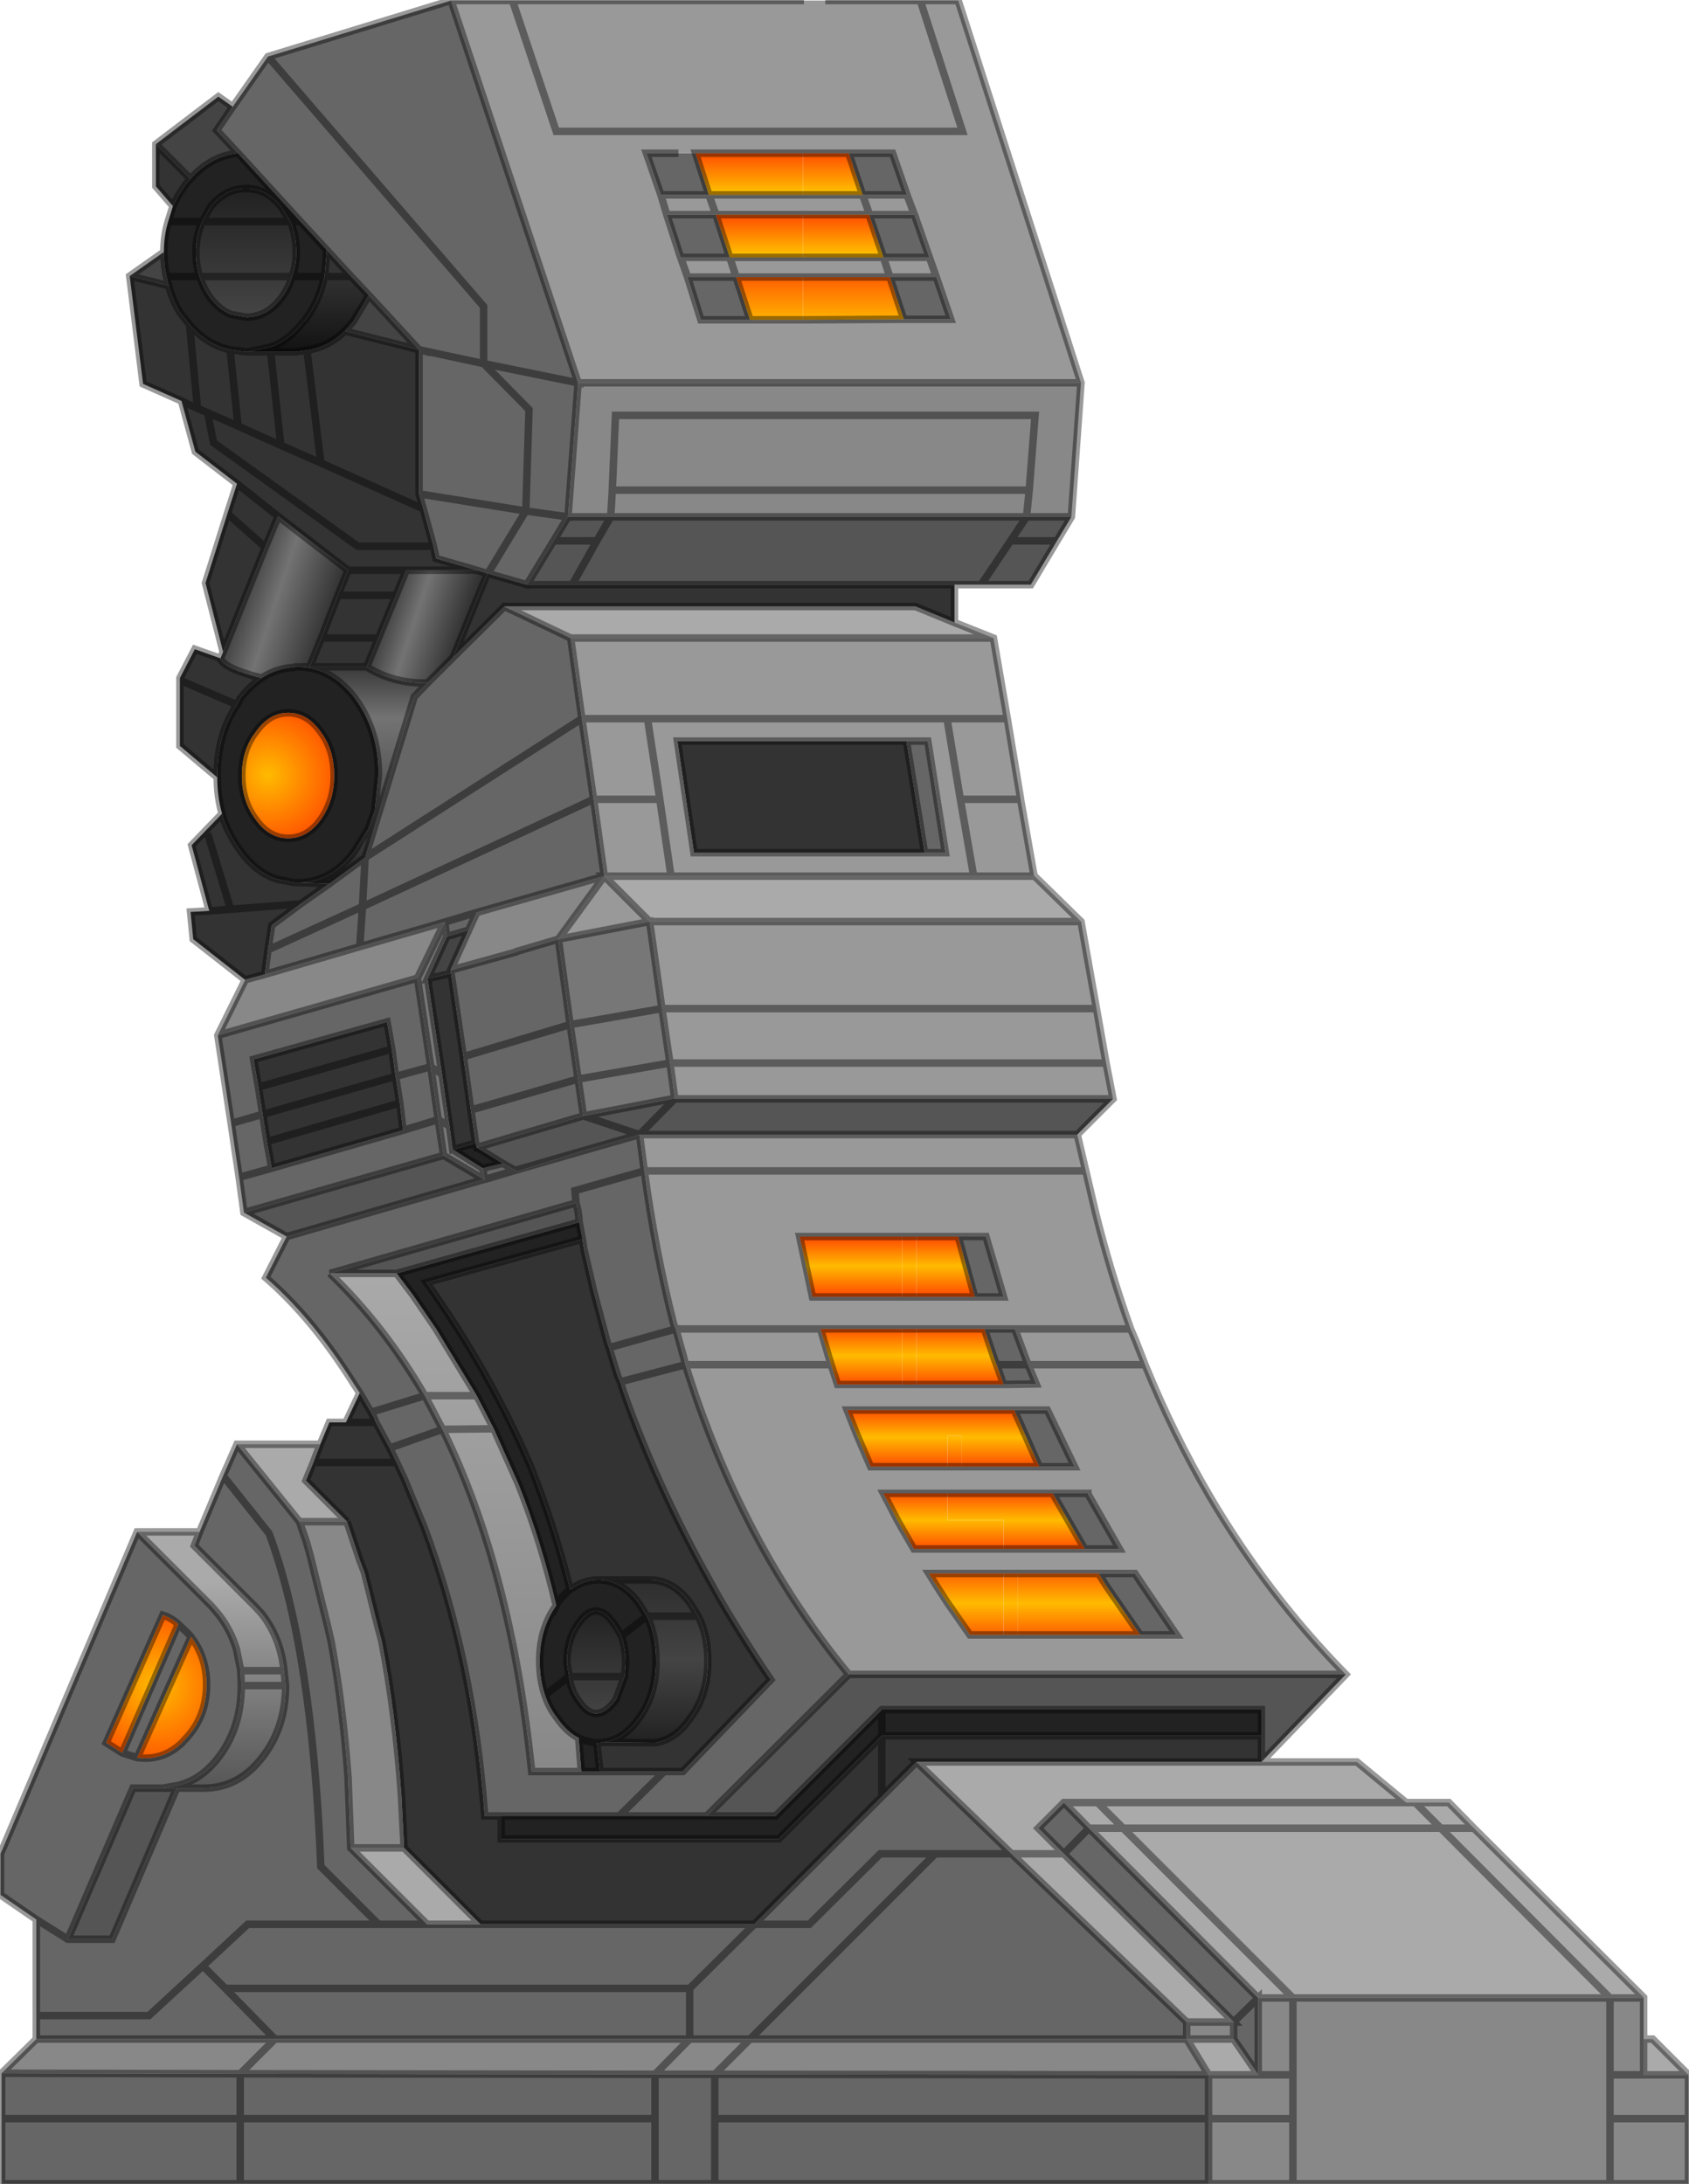 <?xml version="1.0" encoding="UTF-8" standalone="no"?>
<svg xmlns:xlink="http://www.w3.org/1999/xlink" height="204.55px" width="158.2px" xmlns="http://www.w3.org/2000/svg">
  <g transform="matrix(1.0, 0.0, 0.0, 1.0, 0.05, 0.05)">
    <path d="M12.1 25.8 L15.3 23.55 Q15.3 24.8 15.55 25.85 L15.75 26.7 12.1 25.8 M14.55 13.45 L20.4 9.0 21.75 9.95 20.25 12.15 22.25 14.3 Q19.7 14.55 17.8 16.7 L14.55 13.45 M32.25 30.95 L32.95 30.15 33.1 29.95 34.5 27.6 39.2 32.7 32.25 30.95 M42.15 90.8 L42.2 91.1 40.0 91.6 41.8 87.65 43.85 87.05 42.15 90.8" fill="#444444" fill-rule="evenodd" stroke="none"/>
    <path d="M89.35 54.7 L89.35 58.25 85.7 56.75 47.2 56.75 42.4 61.5 45.6 53.65 45.65 53.65 49.3 54.7 53.55 54.7 89.35 54.7 M29.95 135.2 L30.8 133.15 32.35 133.15 33.65 130.4 34.7 132.2 35.0 132.75 35.15 133.15 36.45 135.55 37.1 136.9 37.8 138.4 39.65 142.9 Q44.25 155.15 45.35 170.0 L46.9 170.0 46.9 172.15 72.9 172.15 82.55 162.5 82.55 168.2 82.55 162.5 118.1 162.5 118.1 164.95 85.8 164.95 82.55 168.2 70.6 180.15 44.95 180.15 37.8 173.0 37.55 168.1 Q37.0 160.3 35.7 153.6 L35.35 152.3 34.1 147.25 33.65 146.05 32.45 142.45 28.6 138.6 29.3 136.9 29.95 135.2 M22.9 91.7 L18.05 87.9 17.8 85.35 19.55 85.25 17.9 79.1 20.75 76.15 20.9 76.75 Q21.5 78.3 22.45 79.6 23.95 81.7 25.95 82.3 L27.5 82.6 27.7 82.6 28.0 82.6 30.8 82.7 28.1 84.6 25.4 86.6 25.05 88.9 24.75 91.2 22.9 91.7 M20.3 72.75 L16.8 69.8 16.8 63.65 16.8 63.45 18.2 60.75 20.6 61.6 Q20.8 62.5 24.45 63.45 23.4 64.15 22.45 65.35 L22.15 65.95 Q20.3 68.7 20.3 72.5 L20.3 72.75 M20.85 61.0 L19.2 54.55 21.25 48.05 22.15 45.25 18.25 42.25 16.95 37.5 13.35 35.9 12.1 25.8 15.75 26.7 Q16.1 28.05 16.8 29.2 L17.55 30.15 17.7 30.35 Q19.35 32.25 21.5 32.7 L22.95 32.9 23.15 32.9 25.3 32.9 27.5 32.9 27.6 32.9 28.7 32.75 Q30.7 32.45 32.25 30.95 L39.2 32.7 39.2 46.2 39.6 47.6 40.55 51.1 40.8 52.25 44.6 53.35 38.0 53.35 37.05 55.7 35.4 59.7 30.05 59.7 35.4 59.7 34.3 62.4 28.95 62.4 30.05 59.7 31.6 55.7 37.05 55.7 31.6 55.7 32.55 53.35 38.0 53.35 32.55 53.35 26.0 48.3 24.8 51.2 20.85 61.0 M16.15 19.25 L14.55 17.4 14.55 13.45 17.8 16.7 17.55 16.95 Q16.7 18.05 16.15 19.25 M86.55 79.8 L64.95 79.8 63.4 69.35 84.85 69.35 86.55 79.8 M18.45 38.2 L17.7 30.35 18.45 38.2 19.4 38.6 19.95 41.4 33.45 51.1 40.55 51.1 33.45 51.1 19.95 41.4 19.4 38.6 18.45 38.2 16.95 37.5 18.45 38.2 M22.25 39.85 L19.4 38.6 22.25 39.85 21.5 32.7 22.25 39.85 26.25 41.65 25.3 32.9 26.25 41.65 22.25 39.85 M30.0 43.3 L28.7 32.75 30.0 43.3 39.6 47.6 30.0 43.3 26.25 41.65 30.0 43.3 M22.15 45.25 L26.0 48.3 22.15 45.25 M21.25 48.05 L24.8 51.2 21.25 48.05 M16.8 63.65 L22.15 65.95 16.8 63.65 M28.1 84.6 L21.55 85.1 19.4 78.0 21.55 85.1 28.1 84.6 M24.55 104.3 L24.15 101.75 23.7 99.15 36.2 95.65 36.65 98.2 37.0 100.75 37.4 103.25 37.7 105.8 25.4 109.35 24.95 106.85 24.55 104.3 37.0 100.75 24.55 104.3 M21.55 85.1 L19.55 85.25 21.55 85.1 M40.0 91.6 L42.2 91.1 43.35 98.9 44.05 103.9 44.5 107.0 42.35 107.6 42.05 105.4 41.35 100.55 40.0 91.6 M54.5 116.0 L54.65 116.95 55.55 120.85 56.85 125.75 57.0 126.15 57.25 127.0 57.8 128.8 58.05 129.35 58.35 130.3 Q61.45 139.05 66.35 147.85 L67.35 149.65 Q69.6 153.5 72.15 157.25 L63.9 165.85 62.15 165.85 56.15 165.85 55.85 163.15 55.95 163.15 56.15 163.15 56.5 163.1 61.3 163.15 Q63.25 162.85 64.6 160.85 66.25 158.7 66.25 155.5 66.25 153.1 65.35 151.3 L64.6 150.1 Q63.05 147.95 60.9 147.9 L56.1 147.9 55.95 147.9 55.85 147.9 Q54.65 147.95 53.6 148.65 L53.35 148.8 Q51.95 143.1 49.7 137.4 45.85 128.4 39.9 120.05 L54.5 116.0 M37.4 103.25 L24.95 106.85 37.4 103.25 M35.15 133.15 L32.35 133.15 35.15 133.15 M29.3 136.9 L37.1 136.9 29.3 136.9 M36.65 98.2 L24.15 101.75 36.65 98.2" fill="#333333" fill-rule="evenodd" stroke="none"/>
    <path d="M113.15 204.45 L66.9 204.45 61.3 204.45 22.45 204.45 0.1 204.45 0.1 198.35 0.1 194.1 22.45 194.15 61.3 194.2 66.9 194.2 113.15 194.25 113.15 198.35 66.9 198.35 66.9 194.2 66.9 198.35 113.15 198.35 113.15 204.45 M3.35 190.9 L3.35 188.7 3.35 179.7 0.0 177.4 0.0 173.55 12.8 143.4 19.75 150.35 20.35 151.05 Q21.55 152.55 22.1 154.4 L22.5 156.4 22.55 157.8 Q22.55 161.8 20.35 164.6 18.75 166.65 16.6 167.15 L15.2 167.4 14.95 167.4 14.85 167.4 13.35 167.4 13.15 167.4 12.4 167.4 6.3 181.55 10.45 181.55 16.5 167.4 18.95 167.4 19.05 167.4 Q22.25 167.4 24.45 164.6 26.7 161.8 26.7 157.8 L26.55 156.4 Q26.25 153.35 24.45 151.05 L23.8 150.35 18.15 144.7 18.65 143.4 20.85 138.15 22.15 135.2 28.0 142.45 28.65 144.35 29.0 145.6 30.65 152.3 30.95 153.6 Q32.05 159.5 32.55 166.4 L32.8 173.0 39.95 180.15 35.4 180.15 30.0 174.75 Q29.2 154.4 25.15 143.55 L20.85 138.15 25.15 143.55 Q29.2 154.4 30.0 174.75 L35.4 180.15 39.95 180.15 44.95 180.15 70.6 180.15 82.55 168.2 85.8 164.95 94.7 173.55 111.1 189.3 111.1 190.9 70.2 190.9 64.55 190.9 25.7 190.9 21.05 186.15 64.55 186.15 64.55 190.9 64.55 186.15 21.05 186.15 25.7 190.9 3.35 190.9 M33.65 130.4 L32.55 128.7 Q28.95 123.15 24.85 119.6 L26.8 115.75 45.3 110.4 45.35 110.4 48.2 109.55 45.35 110.4 45.15 109.35 47.05 108.9 48.2 109.55 48.4 109.65 54.1 107.85 59.85 106.2 60.3 109.6 53.8 111.45 53.9 112.6 53.8 111.45 60.3 109.6 Q61.3 117.05 63.05 123.95 L63.25 124.4 57.0 126.15 63.25 124.4 64.0 127.1 64.15 127.75 58.05 129.35 64.15 127.75 Q69.35 144.5 79.45 156.75 L66.15 170.0 57.95 170.0 46.9 170.0 45.35 170.0 Q44.25 155.15 39.65 142.9 L37.8 138.4 37.1 136.9 36.45 135.55 41.4 133.8 36.45 135.55 35.15 133.15 35.0 132.75 34.7 132.2 33.65 130.4 M22.8 113.5 L22.35 110.2 21.6 105.15 20.35 96.9 39.05 91.55 40.3 99.85 37.0 100.75 40.3 99.85 41.0 104.8 41.5 108.15 22.8 113.5 M21.75 9.95 L25.05 5.25 42.2 0.0 54.1 35.8 45.25 34.0 45.25 28.65 25.05 5.25 45.25 28.65 45.25 34.0 54.1 35.8 53.15 48.35 51.8 50.6 49.3 54.7 45.65 53.65 45.6 53.65 44.6 53.35 40.8 52.25 40.55 51.1 39.6 47.6 39.2 46.2 39.2 32.7 45.25 34.0 49.5 38.3 49.2 47.8 39.2 46.2 49.2 47.8 49.5 38.3 45.25 34.0 39.2 32.7 34.5 27.6 32.85 25.85 30.55 23.35 28.1 20.7 22.25 14.3 20.25 12.15 21.75 9.95 M79.45 14.3 L83.55 14.3 84.9 18.2 80.75 18.2 79.45 14.3 M81.4 20.05 L85.6 20.05 87.0 24.05 82.7 24.05 81.35 20.05 81.4 20.05 M84.6 29.85 L83.3 25.9 87.65 25.9 89.0 29.85 84.6 29.85 M84.85 69.35 L86.85 69.35 88.5 79.8 86.55 79.8 84.85 69.35 M63.5 14.3 L65.1 14.3 66.35 18.2 61.85 18.2 60.5 14.3 63.5 14.3 M63.7 24.05 L62.4 20.05 67.0 20.05 68.3 24.05 63.7 24.05 M64.35 25.9 L68.9 25.9 70.2 29.9 65.6 29.9 64.35 25.9 M53.15 48.35 L49.2 47.8 45.65 53.65 49.2 47.8 53.15 48.35 M30.8 82.7 L34.15 80.25 38.75 65.2 40.0 63.9 42.4 61.5 47.2 56.75 53.4 59.7 54.45 67.25 34.15 80.25 33.9 84.85 25.05 88.9 33.9 84.85 34.15 80.25 54.45 67.25 55.55 74.8 33.9 84.85 33.65 88.6 33.9 84.85 55.55 74.8 56.55 82.0 44.6 85.4 41.6 86.3 44.6 85.4 43.85 87.05 41.8 87.65 41.6 86.3 33.65 88.6 24.75 91.2 25.05 88.9 25.4 86.6 28.1 84.6 30.8 82.7 M37.0 100.75 L36.65 98.2 36.2 95.65 23.7 99.15 24.15 101.75 24.55 104.3 24.95 106.85 25.4 109.35 37.7 105.8 41.0 104.8 37.7 105.8 37.4 103.25 37.0 100.75 M42.15 90.8 L48.3 89.1 48.35 89.05 52.25 87.9 53.35 95.9 43.35 98.9 53.35 95.9 54.1 101.0 54.6 104.45 44.6 107.4 44.5 107.0 44.05 103.9 54.1 101.0 44.05 103.9 43.35 98.9 42.2 91.1 42.15 90.8 M89.7 115.75 L92.3 115.75 93.95 121.4 91.25 121.4 89.7 115.75 M22.35 110.2 L25.4 109.35 22.35 110.2 M54.2 114.4 L54.15 113.8 54.05 113.15 53.9 112.6 30.85 119.2 Q35.9 124.05 39.75 130.65 L34.7 132.2 39.75 130.65 41.4 133.8 Q47.8 146.8 49.75 165.85 L54.4 165.85 56.15 165.85 62.15 165.85 63.9 165.85 72.15 157.25 Q69.6 153.5 67.35 149.65 L66.35 147.85 Q61.45 139.05 58.35 130.3 L58.05 129.35 57.8 128.8 57.25 127.0 57.0 126.15 56.85 125.75 55.55 120.85 54.65 116.95 54.5 116.0 54.2 114.4 M62.15 165.85 L57.95 170.0 62.15 165.85 M94.95 132.0 L98.05 132.0 100.6 137.3 97.3 137.3 94.95 132.0 M21.6 105.15 L24.55 104.3 21.6 105.15 M3.35 179.7 L6.3 181.55 3.35 179.7 M17.85 153.25 L17.55 152.9 16.65 152.05 17.55 152.9 17.85 153.25 12.8 164.55 13.5 164.6 Q15.5 164.6 17.0 163.15 L17.55 162.55 Q19.3 160.55 19.3 157.7 19.3 155.15 17.85 153.25 M11.4 164.1 L12.8 164.55 11.4 164.1 16.65 152.05 Q16.0 151.45 15.2 151.2 L9.9 163.15 11.4 164.1 M35.4 180.15 L23.15 180.15 18.95 184.05 13.9 188.7 3.35 188.7 13.9 188.7 18.95 184.05 23.15 180.15 35.4 180.15 M64.55 186.15 L70.6 180.15 75.75 180.15 82.4 173.55 87.55 173.55 70.2 190.9 87.55 173.55 82.4 173.55 75.75 180.15 70.6 180.15 64.55 186.15 M21.05 186.15 L18.95 184.05 21.05 186.15 M99.6 173.55 L97.2 171.15 99.6 168.75 101.95 171.15 117.8 187.05 117.8 194.25 115.5 190.9 115.5 189.3 117.8 187.05 115.5 189.3 99.6 173.55 101.95 171.15 99.6 173.55 M87.55 173.55 L94.7 173.55 87.55 173.55 M96.25 127.75 L97.0 129.55 93.95 129.6 93.3 127.75 93.05 127.1 92.15 124.4 95.0 124.4 96.0 127.1 96.25 127.75 93.3 127.75 96.25 127.75 M98.55 139.8 L101.85 139.8 101.85 139.85 104.8 145.0 101.55 145.0 98.55 139.8 M102.85 147.3 L106.25 147.3 107.05 148.5 110.15 153.05 106.75 153.05 103.6 148.5 102.85 147.3 M22.45 204.45 L22.45 198.35 61.3 198.35 61.3 194.2 61.3 198.35 61.3 204.45 61.3 198.35 22.45 198.35 22.45 204.45 M22.45 194.15 L22.45 198.35 0.1 198.35 22.45 198.35 22.45 194.15 M66.9 204.45 L66.9 198.35 66.9 204.45" fill="#666666" fill-rule="evenodd" stroke="none"/>
    <path d="M77.25 0.0 L86.15 0.0 89.7 0.0 101.2 35.8 54.1 35.8 42.2 0.0 47.95 0.0 75.25 0.0 77.25 0.0 M93.0 59.7 L94.3 67.25 95.55 74.8 95.55 74.85 96.8 81.95 96.8 82.0 91.15 82.0 89.9 74.8 91.15 82.0 62.8 82.0 56.55 82.0 60.8 86.25 101.2 86.25 102.65 94.4 103.55 99.5 104.2 102.85 63.15 102.85 63.15 102.8 62.7 99.5 61.95 94.4 60.8 86.3 60.8 86.25 52.25 87.9 56.55 82.0 55.55 74.8 54.45 67.25 53.4 59.7 93.0 59.7 M100.85 106.2 L101.65 109.6 102.55 113.45 Q103.95 119.1 105.85 124.4 L106.3 125.45 106.95 127.1 107.2 127.75 Q109.85 134.25 113.25 140.05 118.65 149.25 126.0 156.75 L79.45 156.75 Q69.35 144.5 64.15 127.75 L64.0 127.1 63.25 124.4 63.05 123.95 Q61.3 117.05 60.3 109.6 L59.85 106.2 100.85 106.2 M86.15 0.0 L90.1 12.25 52.05 12.25 47.95 0.0 52.05 12.25 90.1 12.25 86.15 0.0 M80.75 18.2 L84.9 18.2 83.55 14.3 79.45 14.3 75.15 14.3 65.1 14.3 63.5 14.3 60.5 14.3 61.85 18.2 66.35 18.2 67.0 20.05 66.35 18.2 75.15 18.2 80.75 18.2 81.4 20.05 80.75 18.2 M85.6 20.05 L81.4 20.05 81.35 20.05 75.15 20.05 67.0 20.05 62.4 20.05 63.7 24.05 68.3 24.05 75.15 24.05 82.7 24.05 87.0 24.05 85.6 20.05 84.9 18.2 85.6 20.05 M84.6 29.85 L89.0 29.85 87.65 25.9 83.3 25.9 82.7 24.05 83.3 25.9 75.15 25.9 68.9 25.9 68.3 24.05 68.9 25.9 64.35 25.9 63.7 24.05 64.35 25.9 65.6 29.9 70.2 29.9 75.15 29.9 84.6 29.85 M87.0 24.05 L87.65 25.9 87.0 24.05 M86.55 79.8 L88.5 79.8 86.85 69.35 84.85 69.35 63.4 69.35 64.95 79.8 86.55 79.8 M95.55 74.8 L89.9 74.8 88.65 67.25 94.3 67.25 88.65 67.25 89.9 74.8 95.55 74.8 M61.85 18.2 L62.4 20.05 61.85 18.2 M88.65 67.25 L60.6 67.25 54.45 67.25 60.6 67.25 88.65 67.25 M102.65 94.4 L61.95 94.4 102.65 94.4 M103.55 99.5 L62.7 99.5 103.55 99.5 M60.6 67.25 L61.75 74.8 62.8 82.0 61.75 74.8 55.55 74.8 61.75 74.8 60.6 67.25 M84.45 115.75 L74.85 115.75 76.05 121.4 84.45 121.4 85.8 121.4 91.25 121.4 93.95 121.4 92.3 115.75 89.7 115.75 85.8 115.75 84.45 115.75 M101.65 109.6 L60.3 109.6 101.65 109.6 M94.95 132.0 L79.3 132.0 80.25 134.4 81.5 137.3 88.7 137.3 90.05 137.3 97.3 137.3 100.6 137.3 98.05 132.0 94.95 132.0 M76.8 124.4 L77.6 127.1 77.8 127.75 64.15 127.75 77.8 127.75 78.4 129.6 84.45 129.6 85.8 129.6 93.95 129.6 97.0 129.55 96.25 127.75 96.0 127.1 95.0 124.4 92.15 124.4 85.8 124.4 84.45 124.4 76.8 124.4 63.25 124.4 76.8 124.4 M88.7 139.8 L82.7 139.8 84.0 142.3 84.45 143.1 85.55 145.0 93.95 145.0 101.55 145.0 104.8 145.0 101.85 139.85 101.85 139.8 98.55 139.8 88.7 139.8 M95.3 147.3 L93.95 147.3 86.95 147.3 87.7 148.5 88.7 150.05 90.8 153.05 93.95 153.05 95.3 153.05 106.75 153.05 110.15 153.05 107.05 148.5 106.25 147.3 102.85 147.3 95.3 147.3 M107.2 127.75 L96.25 127.75 107.2 127.75 M105.85 124.4 L95.0 124.4 105.85 124.4" fill="#999999" fill-rule="evenodd" stroke="none"/>
    <path d="M89.35 58.25 L93.0 59.7 53.4 59.7 47.2 56.75 85.7 56.75 89.35 58.25 M96.8 81.95 L101.2 86.25 60.8 86.25 56.55 82.0 62.8 82.0 91.15 82.0 96.8 82.0 96.8 81.95 M118.1 164.95 L127.05 164.95 131.65 168.75 132.5 168.75 135.65 168.75 138.0 171.15 153.9 187.0 153.9 187.05 150.75 187.05 121.05 187.05 117.8 187.05 101.95 171.15 105.15 171.15 102.75 168.75 99.6 168.75 102.75 168.75 131.65 168.75 102.75 168.75 105.15 171.15 101.95 171.15 99.6 168.75 97.2 171.15 99.6 173.55 94.7 173.55 99.6 173.55 115.5 189.3 111.1 189.3 94.7 173.55 85.8 164.95 118.1 164.95 M153.9 190.9 L154.75 190.9 158.1 194.25 153.9 194.25 153.9 190.9 M22.15 135.2 L29.95 135.2 29.3 136.9 28.6 138.6 32.45 142.45 28.0 142.45 22.15 135.2 M39.95 180.15 L32.8 173.0 37.8 173.0 44.95 180.15 39.95 180.15 M113.15 194.25 L111.1 190.9 115.5 190.9 117.8 194.25 113.15 194.25 M121.05 187.05 L105.15 171.15 134.9 171.15 150.75 187.05 134.9 171.15 105.15 171.15 121.05 187.05 M138.0 171.15 L134.9 171.15 132.5 168.75 134.9 171.15 138.0 171.15" fill="#aaaaaa" fill-rule="evenodd" stroke="none"/>
    <path d="M15.3 23.55 Q15.3 22.05 15.7 20.7 L16.15 19.25 Q16.7 18.05 17.55 16.95 L17.8 16.7 Q19.7 14.55 22.25 14.3 L28.1 20.7 27.15 20.7 28.1 20.7 30.55 23.35 30.55 23.55 30.35 25.85 27.3 25.85 30.35 25.85 30.3 26.0 Q29.8 28.25 28.5 29.95 L28.3 30.15 Q27.0 31.85 25.3 32.45 L23.15 32.9 22.95 32.9 21.5 32.7 Q19.35 32.25 17.7 30.35 L17.55 30.15 16.8 29.2 Q16.1 28.05 15.75 26.7 L15.55 25.85 18.65 25.85 15.55 25.85 Q15.3 24.8 15.3 23.55 M27.3 25.85 Q27.7 24.8 27.7 23.6 27.7 22.0 27.15 20.7 L26.3 19.35 Q24.95 17.6 23.0 17.6 21.05 17.6 19.65 19.35 L18.9 20.7 Q18.3 22.0 18.3 23.6 18.3 24.8 18.65 25.85 19.0 26.95 19.65 27.85 20.55 29.0 21.6 29.4 L23.0 29.65 Q24.95 29.65 26.3 27.85 27.0 26.95 27.3 25.85 M15.7 20.7 L18.9 20.7 15.7 20.7 M44.5 107.0 L44.6 107.4 47.05 108.9 45.15 109.35 42.35 107.6 44.5 107.0 M37.1 119.2 L54.2 114.4 54.5 116.0 39.9 120.05 Q45.85 128.4 49.7 137.4 51.95 143.1 53.35 148.8 L53.6 148.65 Q54.65 147.95 55.85 147.9 L55.95 147.9 56.1 147.9 Q58.2 147.95 59.8 150.1 L60.55 151.3 58.15 153.15 60.55 151.3 Q61.4 153.1 61.4 155.5 61.4 158.7 59.8 160.85 58.4 162.85 56.5 163.1 L56.15 163.15 55.95 163.15 55.85 163.15 56.15 165.85 54.4 165.85 54.15 162.7 Q53.05 162.15 52.15 160.85 51.4 159.9 51.0 158.7 L53.25 156.95 51.0 158.7 Q50.5 157.25 50.5 155.5 50.5 152.45 52.05 150.3 50.65 144.3 48.5 138.9 L46.2 133.75 44.6 130.65 40.8 124.4 38.65 121.25 37.1 119.2 M53.35 148.8 Q52.7 149.3 52.15 150.1 L52.05 150.3 52.15 150.1 Q52.7 149.3 53.35 148.8 M46.9 170.0 L57.95 170.0 66.15 170.0 72.6 170.0 82.55 160.05 118.1 160.05 118.1 162.5 82.55 162.5 72.9 172.15 46.9 172.15 46.9 170.0 M53.25 156.95 Q53.4 158.15 54.0 159.0 54.85 160.4 55.8 160.4 56.7 160.4 57.65 159.1 L58.45 156.95 58.55 155.75 Q58.55 154.35 58.15 153.15 L57.65 152.3 Q56.7 150.8 55.8 150.8 54.85 150.8 53.95 152.25 53.05 153.6 53.05 155.65 L53.25 156.95 M55.85 163.15 Q54.95 163.1 54.15 162.7 54.95 163.1 55.85 163.15 M82.55 162.5 L82.55 160.05 82.55 162.5" fill="#222222" fill-rule="evenodd" stroke="none"/>
    <path d="M100.3 48.35 L98.95 50.6 96.5 54.7 91.85 54.7 89.35 54.7 53.55 54.7 55.85 50.6 53.55 54.7 49.3 54.7 51.8 50.6 53.15 48.35 57.15 48.35 55.85 50.6 51.8 50.6 55.85 50.6 57.15 48.35 96.1 48.35 100.3 48.35 M104.2 102.85 L100.85 106.2 59.85 106.2 54.1 107.85 48.4 109.65 48.2 109.55 47.05 108.9 44.6 107.4 54.6 104.45 63.15 102.8 63.15 102.85 104.2 102.85 M126.0 156.75 L118.1 164.95 118.1 162.5 118.1 160.05 82.55 160.05 72.6 170.0 66.15 170.0 79.45 156.75 126.0 156.75 M26.8 115.75 L22.8 113.5 41.5 108.15 45.3 110.4 26.8 115.75 M91.85 54.7 L94.6 50.6 98.95 50.6 94.6 50.6 91.85 54.7 M94.6 50.6 L96.1 48.35 94.6 50.6 M54.6 104.45 L59.85 106.2 54.6 104.45 M30.85 119.2 L53.9 112.6 54.05 113.15 54.15 113.8 54.2 114.4 37.1 119.2 30.85 119.2 M48.2 109.55 L54.1 107.85 48.2 109.55 M63.15 102.85 L59.85 106.2 63.15 102.85 M16.5 167.4 L10.45 181.55 6.3 181.55 12.4 167.4 13.15 167.4 13.35 167.4 14.85 167.4 14.95 167.4 15.2 167.4 16.5 167.4" fill="#555555" fill-rule="evenodd" stroke="none"/>
    <path d="M101.2 35.8 L100.3 48.35 96.1 48.35 96.35 45.85 57.3 45.85 57.6 38.85 96.9 38.85 96.35 45.85 96.9 38.85 57.6 38.85 57.3 45.85 96.35 45.85 96.1 48.35 57.15 48.35 53.15 48.35 54.1 35.8 101.2 35.8 M153.9 187.05 L153.9 190.9 153.9 194.25 158.1 194.25 158.1 198.35 158.1 204.45 150.75 204.45 121.05 204.45 113.15 204.45 113.15 198.35 113.15 194.25 117.8 194.25 117.8 187.05 121.05 187.05 121.05 194.25 117.8 194.25 121.05 194.25 121.05 187.05 150.75 187.05 153.9 187.05 M0.1 194.1 L3.35 190.9 25.7 190.9 64.55 190.9 70.2 190.9 66.9 194.2 70.2 190.9 111.1 190.9 113.15 194.25 66.9 194.2 61.3 194.2 22.45 194.15 25.7 190.9 22.45 194.15 0.1 194.1 M20.35 96.9 L22.9 91.75 22.9 91.7 24.75 91.2 33.65 88.6 41.6 86.3 39.05 91.55 20.35 96.9 M57.15 48.35 L57.3 45.85 57.15 48.35 M56.55 82.0 L52.25 87.9 48.35 89.05 48.3 89.1 42.15 90.8 43.85 87.05 44.6 85.4 56.55 82.0 M32.8 173.0 L32.55 166.4 Q32.05 159.5 30.95 153.6 L30.65 152.3 29.0 145.6 28.65 144.35 28.0 142.45 32.45 142.45 33.65 146.05 34.1 147.25 35.35 152.3 35.7 153.6 Q37.0 160.3 37.55 168.1 L37.8 173.0 32.8 173.0 M64.55 190.9 L61.3 194.2 64.55 190.9 M115.5 190.9 L111.1 190.9 111.1 189.3 115.5 189.3 115.5 190.9 M150.75 187.05 L150.75 194.25 150.75 198.35 150.75 204.45 150.75 198.35 150.75 194.25 150.75 187.05 M150.75 194.25 L153.9 194.25 150.75 194.25 M121.05 198.35 L121.05 204.45 121.05 198.35 113.15 198.35 121.05 198.35 121.05 194.25 121.05 198.35 M158.1 198.35 L150.75 198.35 158.1 198.35" fill="#888888" fill-rule="evenodd" stroke="none"/>
    <path d="M81.35 20.05 L82.7 24.05 75.15 24.05 75.15 20.05 81.35 20.05" fill="url(#gradient0)" fill-rule="evenodd" stroke="none"/>
    <path d="M83.3 25.9 L84.6 29.85 75.15 29.9 75.15 25.9 83.3 25.9" fill="url(#gradient1)" fill-rule="evenodd" stroke="none"/>
    <path d="M75.15 24.05 L68.3 24.05 67.0 20.05 75.15 20.05 75.15 24.05" fill="url(#gradient2)" fill-rule="evenodd" stroke="none"/>
    <path d="M66.35 18.2 L65.1 14.3 75.15 14.3 75.15 18.2 66.35 18.2" fill="url(#gradient3)" fill-rule="evenodd" stroke="none"/>
    <path d="M79.45 14.3 L80.75 18.2 75.15 18.2 75.15 14.3 79.45 14.3" fill="url(#gradient4)" fill-rule="evenodd" stroke="none"/>
    <path d="M68.9 25.9 L75.15 25.9 75.15 29.9 70.2 29.9 68.9 25.9" fill="url(#gradient5)" fill-rule="evenodd" stroke="none"/>
    <path d="M27.15 20.7 Q27.7 22.0 27.7 23.6 27.7 24.8 27.3 25.85 L18.65 25.85 27.3 25.85 Q27.0 26.95 26.3 27.85 24.95 29.65 23.0 29.65 L21.6 29.4 Q20.55 29.0 19.65 27.85 19.0 26.95 18.65 25.85 18.3 24.8 18.3 23.6 18.3 22.0 18.9 20.7 L19.65 19.35 Q21.05 17.6 23.0 17.6 24.95 17.6 26.3 19.35 L27.15 20.7 18.9 20.7 27.15 20.7" fill="url(#gradient6)" fill-rule="evenodd" stroke="none"/>
    <path d="M30.35 25.85 L30.55 23.55 30.55 23.35 32.85 25.85 30.35 25.85 32.85 25.85 34.5 27.6 33.1 29.95 32.95 30.15 32.25 30.95 Q30.7 32.45 28.7 32.75 L27.6 32.9 27.5 32.9 25.3 32.9 23.15 32.9 25.3 32.45 Q27.0 31.85 28.3 30.15 L28.5 29.95 Q29.8 28.25 30.3 26.0 L30.35 25.85" fill="url(#gradient7)" fill-rule="evenodd" stroke="none"/>
    <path d="M44.6 53.35 L45.6 53.65 42.4 61.5 40.0 63.9 Q36.85 64.0 34.3 62.4 L35.4 59.7 37.05 55.7 38.0 53.35 44.6 53.35" fill="url(#gradient8)" fill-rule="evenodd" stroke="none"/>
    <path d="M20.6 61.6 L20.85 61.0 24.8 51.2 26.0 48.3 32.55 53.35 31.6 55.7 30.05 59.7 28.95 62.4 28.0 62.4 27.65 62.4 27.45 62.45 Q25.8 62.55 24.45 63.45 20.8 62.5 20.6 61.6" fill="url(#gradient9)" fill-rule="evenodd" stroke="none"/>
    <path d="M28.0 62.4 L28.95 62.4 34.3 62.4 Q36.85 64.0 40.0 63.9 L38.75 65.2 34.15 80.25 30.8 82.7 28.0 82.6 Q31.05 82.55 33.2 79.6 L34.3 77.8 34.4 77.7 35.05 75.85 35.4 72.5 Q35.4 68.35 33.2 65.35 31.05 62.5 28.0 62.4" fill="url(#gradient10)" fill-rule="evenodd" stroke="none"/>
    <path d="M20.75 76.15 Q20.3 74.55 20.3 72.75 L20.3 72.5 Q20.3 68.7 22.15 65.95 L22.45 65.35 Q23.4 64.15 24.45 63.45 25.8 62.55 27.45 62.45 L27.65 62.4 28.0 62.4 Q31.05 62.5 33.2 65.35 35.4 68.35 35.4 72.5 L35.05 75.85 34.4 77.7 34.3 77.8 33.2 79.6 Q31.05 82.55 28.0 82.6 L27.7 82.6 27.5 82.6 25.95 82.3 Q23.95 81.7 22.45 79.6 21.5 78.3 20.9 76.75 L20.75 76.15 M30.0 68.5 Q28.75 66.7 26.95 66.7 25.15 66.7 23.9 68.5 22.6 70.15 22.6 72.6 22.6 74.95 23.9 76.7 25.15 78.45 26.95 78.45 28.75 78.45 30.0 76.7 31.25 74.95 31.25 72.6 31.25 70.15 30.0 68.5" fill="url(#gradient11)" fill-rule="evenodd" stroke="none"/>
    <path d="M30.0 68.5 Q31.25 70.15 31.25 72.6 31.25 74.95 30.0 76.7 28.75 78.45 26.95 78.45 25.15 78.45 23.9 76.7 22.6 74.95 22.6 72.6 22.6 70.15 23.9 68.5 25.15 66.7 26.95 66.7 28.75 66.7 30.0 68.5" fill="url(#gradient12)" fill-rule="evenodd" stroke="none"/>
    <path d="M40.3 99.85 L39.05 91.55 41.6 86.3 41.8 87.65 40.0 91.6 41.35 100.55 42.05 105.4 42.35 107.6 45.15 109.35 45.35 110.4 45.3 110.4 41.5 108.15 41.0 104.8 42.05 105.4 41.0 104.8 40.3 99.85 41.35 100.55 40.3 99.85 M52.25 87.9 L60.8 86.25 60.8 86.3 61.95 94.4 53.35 95.9 61.95 94.4 62.7 99.5 54.1 101.0 62.7 99.5 63.15 102.8 54.6 104.45 54.1 101.0 53.35 95.9 52.25 87.9" fill="#777777" fill-rule="evenodd" stroke="none"/>
    <path d="M84.45 121.4 L76.05 121.4 74.85 115.75 84.45 115.75 84.45 121.4" fill="url(#gradient13)" fill-rule="evenodd" stroke="none"/>
    <path d="M30.85 119.2 L37.1 119.2 38.65 121.25 40.8 124.4 44.6 130.65 46.2 133.75 48.5 138.9 Q50.65 144.3 52.05 150.3 50.5 152.45 50.5 155.5 50.5 157.25 51.0 158.7 51.4 159.9 52.15 160.85 53.05 162.15 54.15 162.7 L54.4 165.85 49.75 165.85 Q47.8 146.8 41.4 133.8 L46.2 133.75 41.4 133.8 39.75 130.65 Q35.9 124.05 30.85 119.2 M44.6 130.65 L39.75 130.65 44.6 130.65" fill="url(#gradient14)" fill-rule="evenodd" stroke="none"/>
    <path d="M88.7 137.3 L81.5 137.3 80.25 134.4 79.3 132.0 94.95 132.0 97.3 137.3 90.05 137.3 90.05 134.4 88.7 134.4 88.7 137.3" fill="url(#gradient15)" fill-rule="evenodd" stroke="none"/>
    <path d="M77.8 127.75 L77.6 127.1 76.8 124.4 84.45 124.4 84.45 129.6 78.4 129.6 77.8 127.75" fill="url(#gradient16)" fill-rule="evenodd" stroke="none"/>
    <path d="M56.1 147.9 L60.9 147.9 Q63.05 147.95 64.6 150.1 L65.35 151.3 Q66.25 153.1 66.25 155.5 66.25 158.7 64.6 160.85 63.25 162.85 61.3 163.15 L56.5 163.1 Q58.4 162.85 59.8 160.85 61.4 158.7 61.4 155.5 61.4 153.1 60.55 151.3 L59.8 150.1 Q58.2 147.95 56.1 147.9 M65.35 151.3 L60.55 151.3 65.35 151.3" fill="url(#gradient17)" fill-rule="evenodd" stroke="none"/>
    <path d="M12.8 143.4 L18.65 143.4 18.15 144.7 23.8 150.35 24.45 151.05 Q26.25 153.35 26.55 156.4 L22.5 156.4 26.55 156.4 26.7 157.8 Q26.7 161.8 24.45 164.6 22.25 167.4 19.05 167.4 L18.95 167.4 16.5 167.4 15.2 167.4 16.6 167.15 Q18.75 166.65 20.35 164.6 22.55 161.8 22.55 157.8 L22.5 156.4 22.1 154.4 Q21.55 152.55 20.35 151.05 L19.75 150.35 12.8 143.4 M26.7 157.8 L22.55 157.8 26.7 157.8" fill="url(#gradient18)" fill-rule="evenodd" stroke="none"/>
    <path d="M17.85 153.25 Q19.3 155.15 19.3 157.7 19.3 160.55 17.55 162.55 L17.0 163.15 Q15.5 164.6 13.5 164.6 L12.8 164.55 17.85 153.25 M11.4 164.1 L9.9 163.15 15.2 151.2 Q16.0 151.45 16.65 152.05 L11.4 164.1" fill="url(#gradient19)" fill-rule="evenodd" stroke="none"/>
    <path d="M53.25 156.95 L53.05 155.65 Q53.05 153.6 53.95 152.25 54.85 150.8 55.8 150.8 56.7 150.8 57.65 152.3 L58.15 153.15 Q58.55 154.35 58.55 155.75 L58.45 156.95 57.65 159.1 Q56.7 160.4 55.8 160.4 54.85 160.4 54.0 159.0 53.4 158.15 53.25 156.95 L58.45 156.95 53.25 156.95" fill="url(#gradient20)" fill-rule="evenodd" stroke="none"/>
    <path d="M84.45 115.75 L85.8 115.75 85.8 121.4 84.45 121.4 84.45 115.75" fill="url(#gradient21)" fill-rule="evenodd" stroke="none"/>
    <path d="M85.8 115.75 L89.7 115.75 91.25 121.4 85.8 121.4 85.8 115.75" fill="url(#gradient22)" fill-rule="evenodd" stroke="none"/>
    <path d="M93.3 127.75 L93.95 129.6 85.8 129.6 85.8 124.4 92.15 124.4 93.05 127.1 93.3 127.75" fill="url(#gradient23)" fill-rule="evenodd" stroke="none"/>
    <path d="M84.45 129.6 L84.45 124.4 85.8 124.4 85.8 129.6 84.45 129.6" fill="url(#gradient24)" fill-rule="evenodd" stroke="none"/>
    <path d="M90.05 137.3 L88.7 137.3 88.7 134.4 90.05 134.4 90.05 137.3" fill="url(#gradient25)" fill-rule="evenodd" stroke="none"/>
    <path d="M88.7 139.8 L98.55 139.8 101.55 145.0 93.95 145.0 93.95 142.3 88.7 142.3 88.7 139.8" fill="url(#gradient26)" fill-rule="evenodd" stroke="none"/>
    <path d="M93.95 145.0 L85.55 145.0 84.45 143.1 84.0 142.3 82.7 139.8 88.7 139.8 88.7 142.3 93.95 142.3 93.95 145.0" fill="url(#gradient27)" fill-rule="evenodd" stroke="none"/>
    <path d="M93.95 147.3 L95.3 147.3 95.3 153.05 93.95 153.05 93.95 147.3" fill="url(#gradient28)" fill-rule="evenodd" stroke="none"/>
    <path d="M93.95 153.05 L90.8 153.05 88.7 150.05 87.7 148.5 86.95 147.3 93.95 147.3 93.95 153.05" fill="url(#gradient29)" fill-rule="evenodd" stroke="none"/>
    <path d="M95.3 147.3 L102.85 147.3 103.6 148.5 106.75 153.05 95.3 153.05 95.3 147.3" fill="url(#gradient30)" fill-rule="evenodd" stroke="none"/>
    <path d="M77.25 0.0 L86.15 0.0 89.7 0.0 101.2 35.8 100.3 48.35 98.95 50.6 96.5 54.7 91.85 54.7 89.35 54.7 89.35 58.25 93.0 59.7 94.3 67.25 95.55 74.8 95.55 74.85 96.8 81.95 101.2 86.25 102.65 94.4 103.55 99.5 104.2 102.85 100.85 106.2 101.65 109.6 102.55 113.45 Q103.95 119.1 105.85 124.4 L106.3 125.45 106.95 127.1 107.2 127.75 Q109.85 134.25 113.25 140.05 118.65 149.25 126.0 156.75 L118.1 164.95 127.05 164.95 131.65 168.75 132.5 168.75 135.65 168.75 138.0 171.15 153.9 187.0 153.9 187.05 153.9 190.9 154.75 190.9 158.1 194.25 158.1 198.35 158.1 204.45 150.75 204.45 121.05 204.45 113.15 204.45 66.9 204.45 61.3 204.45 22.45 204.45 0.1 204.45 0.1 198.35 0.1 194.1 3.35 190.9 3.35 188.7 3.35 179.7 0.0 177.4 0.0 173.55 12.8 143.4 18.65 143.4 20.85 138.15 22.15 135.2 29.95 135.2 30.8 133.15 32.35 133.15 33.65 130.4 32.55 128.7 Q28.95 123.15 24.85 119.6 L26.8 115.75 22.8 113.5 22.35 110.2 21.6 105.15 20.35 96.9 22.9 91.75 22.9 91.7 18.05 87.9 17.8 85.35 19.55 85.25 17.9 79.1 20.75 76.15 Q20.3 74.55 20.3 72.75 L16.8 69.8 16.8 63.65 16.8 63.45 18.2 60.75 20.6 61.6 20.85 61.0 19.2 54.55 21.25 48.05 22.15 45.25 18.25 42.25 16.95 37.5 13.35 35.9 12.1 25.8 15.3 23.55 Q15.3 22.05 15.7 20.7 L16.15 19.25 14.55 17.4 14.55 13.45 20.4 9.0 21.75 9.95 25.05 5.25 42.2 0.0 47.95 0.0 75.25 0.0 M47.95 0.0 L52.05 12.25 90.1 12.25 86.15 0.0 M80.75 18.2 L84.9 18.2 83.55 14.3 79.45 14.3 80.75 18.2 81.4 20.05 85.6 20.05 84.9 18.2 M81.35 20.05 L81.4 20.05 M81.35 20.05 L82.7 24.05 87.0 24.05 85.6 20.05 M96.35 45.85 L96.9 38.85 57.6 38.85 57.3 45.85 96.35 45.85 96.1 48.35 100.3 48.35 M83.3 25.9 L84.6 29.85 89.0 29.85 87.65 25.9 83.3 25.9 82.7 24.05 75.15 24.05 68.3 24.05 68.9 25.9 75.15 25.9 83.3 25.9 M87.65 25.9 L87.0 24.05 M98.95 50.6 L94.6 50.6 91.85 54.7 M47.2 56.75 L85.7 56.75 89.35 58.25 M84.85 69.35 L86.85 69.35 88.5 79.8 86.55 79.8 64.95 79.8 63.4 69.35 84.85 69.35 86.55 79.8 M94.3 67.25 L88.65 67.25 89.9 74.8 95.55 74.8 M91.15 82.0 L96.8 82.0 96.8 81.95 M89.9 74.8 L91.15 82.0 62.8 82.0 56.55 82.0 60.8 86.25 101.2 86.25 M96.1 48.35 L94.6 50.6 M63.5 14.3 L60.5 14.3 61.85 18.2 66.35 18.2 65.1 14.3 75.15 14.3 79.45 14.3 M63.7 24.05 L62.4 20.05 61.85 18.2 M67.0 20.05 L68.3 24.05 63.7 24.05 64.35 25.9 68.9 25.9 70.2 29.9 75.15 29.9 84.6 29.85 M62.4 20.05 L67.0 20.05 66.35 18.2 75.15 18.2 M80.75 18.2 L75.15 18.2 M67.0 20.05 L75.15 20.05 81.35 20.05 M25.05 5.25 L45.25 28.65 45.25 34.0 54.1 35.8 42.2 0.0 M39.2 46.2 L49.2 47.8 49.5 38.3 45.25 34.0 39.2 32.7 39.2 46.2 39.6 47.6 40.55 51.1 40.8 52.25 44.6 53.35 45.6 53.65 45.65 53.65 49.2 47.8 53.15 48.35 54.1 35.8 101.2 35.8 M57.3 45.85 L57.15 48.35 96.1 48.35 M57.15 48.35 L53.15 48.35 51.8 50.6 55.85 50.6 57.15 48.35 M70.2 29.9 L65.6 29.9 64.35 25.9 M22.25 14.3 L20.25 12.15 21.75 9.95 M27.15 20.7 L28.1 20.7 22.25 14.3 Q19.7 14.55 17.8 16.7 L17.55 16.95 Q16.7 18.05 16.15 19.25 M27.15 20.7 Q27.7 22.0 27.7 23.6 27.7 24.8 27.3 25.85 L30.35 25.85 30.55 23.55 30.55 23.35 28.1 20.7 M18.9 20.7 L19.65 19.35 Q21.05 17.6 23.0 17.6 24.95 17.6 26.3 19.35 L27.15 20.7 18.9 20.7 Q18.3 22.0 18.3 23.6 18.3 24.8 18.65 25.85 L27.3 25.85 Q27.0 26.95 26.3 27.85 24.95 29.65 23.0 29.65 L21.6 29.4 Q20.55 29.0 19.65 27.85 19.0 26.95 18.65 25.85 L15.55 25.85 15.75 26.7 Q16.1 28.05 16.8 29.2 L17.55 30.15 17.7 30.35 Q19.35 32.25 21.5 32.7 L22.95 32.9 23.15 32.9 25.3 32.45 Q27.0 31.85 28.3 30.15 L28.5 29.95 Q29.8 28.25 30.3 26.0 L30.35 25.85 32.85 25.85 30.55 23.35 M18.9 20.7 L15.7 20.7 M17.8 16.7 L14.55 13.45 M15.75 26.7 L12.1 25.8 M40.55 51.1 L33.45 51.1 19.95 41.4 19.4 38.6 18.45 38.2 16.95 37.5 M17.7 30.35 L18.45 38.2 M34.5 27.6 L33.1 29.95 32.95 30.15 32.25 30.95 39.2 32.7 34.5 27.6 32.85 25.85 M23.15 32.9 L25.3 32.9 27.5 32.9 27.6 32.9 28.7 32.75 Q30.7 32.45 32.25 30.95 M26.0 48.3 L22.15 45.25 M21.5 32.7 L22.25 39.85 26.25 41.65 25.3 32.9 M39.6 47.6 L30.0 43.3 26.25 41.65 M28.7 32.75 L30.0 43.3 M19.4 38.6 L22.25 39.85 M15.55 25.85 Q15.3 24.8 15.3 23.55 M37.05 55.7 L31.6 55.7 30.05 59.7 35.4 59.7 37.05 55.7 38.0 53.35 32.55 53.35 31.6 55.7 M20.85 61.0 L24.8 51.2 21.25 48.05 M28.95 62.4 L28.0 62.4 Q31.05 62.5 33.2 65.35 35.4 68.35 35.4 72.5 L35.05 75.85 34.4 77.7 34.3 77.8 33.2 79.6 Q31.05 82.55 28.0 82.6 L30.8 82.7 34.15 80.25 38.75 65.2 40.0 63.9 Q36.85 64.0 34.3 62.4 L28.95 62.4 30.05 59.7 M24.45 63.45 Q25.8 62.55 27.45 62.45 L27.65 62.4 28.0 62.4 M22.15 65.95 L22.45 65.35 Q23.4 64.15 24.45 63.45 20.8 62.5 20.6 61.6 M20.3 72.75 L20.3 72.5 Q20.3 68.7 22.15 65.95 L16.8 63.65 M30.0 68.5 Q31.25 70.15 31.25 72.6 31.25 74.95 30.0 76.7 28.75 78.45 26.95 78.45 25.15 78.45 23.9 76.7 22.6 74.95 22.6 72.6 22.6 70.15 23.9 68.5 25.15 66.7 26.95 66.7 28.75 66.7 30.0 68.5 M34.3 62.4 L35.4 59.7 M25.05 88.9 L33.9 84.85 34.15 80.25 54.45 67.25 53.4 59.7 47.2 56.75 42.4 61.5 40.0 63.9 M28.0 82.6 L27.7 82.6 27.5 82.6 25.95 82.3 Q23.95 81.7 22.45 79.6 21.5 78.3 20.9 76.75 L20.75 76.15 M30.8 82.7 L28.1 84.6 25.4 86.6 25.05 88.9 24.75 91.2 33.65 88.6 33.9 84.85 55.55 74.8 54.45 67.25 60.6 67.25 88.65 67.25 M19.4 78.0 L21.55 85.1 28.1 84.6 M24.75 91.2 L22.9 91.7 M24.55 104.3 L24.15 101.75 23.7 99.15 36.2 95.65 36.65 98.2 37.0 100.75 40.3 99.85 39.05 91.55 20.35 96.9 M19.55 85.25 L21.55 85.1 M55.85 50.6 L53.55 54.7 89.35 54.7 M45.6 53.65 L42.4 61.5 M45.65 53.65 L49.3 54.7 51.8 50.6 M49.3 54.7 L53.55 54.7 M55.55 74.8 L56.55 82.0 52.25 87.9 60.8 86.25 60.8 86.3 61.95 94.4 102.65 94.4 M41.6 86.3 L44.6 85.4 56.55 82.0 M42.15 90.8 L48.3 89.1 48.35 89.05 52.25 87.9 53.35 95.9 61.95 94.4 62.7 99.5 103.55 99.5 M42.2 91.1 L42.15 90.8 43.85 87.05 41.8 87.65 40.0 91.6 42.2 91.1 43.35 98.9 53.35 95.9 54.1 101.0 62.7 99.5 63.15 102.8 63.15 102.85 104.2 102.85 M41.6 86.3 L41.8 87.65 M44.6 85.4 L43.85 87.05 M62.8 82.0 L61.75 74.8 55.55 74.8 M61.75 74.8 L60.6 67.25 M41.6 86.3 L33.65 88.6 M39.05 91.55 L41.6 86.3 M32.55 53.35 L26.0 48.3 24.8 51.2 M44.6 53.35 L38.0 53.35 M84.45 121.4 L76.05 121.4 74.85 115.75 84.45 115.75 85.8 115.75 89.7 115.75 92.3 115.75 93.95 121.4 91.25 121.4 85.8 121.4 84.45 121.4 M60.3 109.6 L59.85 106.2 54.1 107.85 48.2 109.55 45.35 110.4 45.3 110.4 26.8 115.75 M54.6 104.45 L54.1 101.0 44.05 103.9 44.5 107.0 44.6 107.4 54.6 104.45 63.15 102.8 M59.85 106.2 L54.6 104.45 M45.15 109.35 L45.35 110.4 M45.3 110.4 L41.5 108.15 22.8 113.5 M42.35 107.6 L45.15 109.35 47.05 108.9 44.6 107.4 M40.0 91.6 L41.35 100.55 42.05 105.4 42.35 107.6 44.5 107.0 M48.2 109.55 L47.05 108.9 M41.5 108.15 L41.0 104.8 37.7 105.8 25.4 109.35 22.35 110.2 M41.0 104.8 L42.05 105.4 M53.9 112.6 L53.8 111.45 60.3 109.6 101.65 109.6 M54.2 114.4 L54.15 113.8 54.05 113.15 53.9 112.6 30.85 119.2 37.1 119.2 54.2 114.4 54.5 116.0 54.65 116.95 55.55 120.85 56.85 125.75 57.0 126.15 63.25 124.4 63.05 123.95 Q61.3 117.05 60.3 109.6 M56.15 165.85 L62.15 165.85 63.9 165.85 72.15 157.25 Q69.6 153.5 67.35 149.65 L66.35 147.85 Q61.45 139.05 58.35 130.3 L58.05 129.35 57.8 128.8 57.25 127.0 57.0 126.15 M37.1 119.2 L38.65 121.25 40.8 124.4 44.6 130.65 46.2 133.75 48.5 138.9 Q50.65 144.3 52.05 150.3 L52.15 150.1 Q52.7 149.3 53.35 148.8 51.95 143.1 49.7 137.4 45.85 128.4 39.9 120.05 L54.5 116.0 M41.4 133.8 L46.2 133.75 M53.35 148.8 L53.6 148.65 Q54.65 147.95 55.85 147.9 L55.95 147.9 56.1 147.9 60.9 147.9 Q63.05 147.95 64.6 150.1 L65.35 151.3 Q66.25 153.1 66.25 155.5 66.25 158.7 64.6 160.85 63.25 162.85 61.3 163.15 L56.5 163.1 56.15 163.15 55.95 163.15 55.85 163.15 56.15 165.85 54.4 165.85 49.75 165.85 Q47.8 146.8 41.4 133.8 L36.45 135.55 37.1 136.9 37.8 138.4 39.65 142.9 Q44.25 155.15 45.35 170.0 L46.9 170.0 57.95 170.0 62.15 165.85 M88.7 137.3 L81.5 137.3 80.25 134.4 79.3 132.0 94.95 132.0 98.05 132.0 100.6 137.3 97.3 137.3 90.05 137.3 88.7 137.3 M77.8 127.75 L77.6 127.1 76.8 124.4 63.25 124.4 64.0 127.1 64.15 127.75 77.8 127.75 78.4 129.6 84.45 129.6 M84.45 124.4 L76.8 124.4 M58.05 129.35 L64.15 127.75 Q69.35 144.5 79.45 156.75 L126.0 156.75 M59.85 106.2 L63.15 102.85 M37.0 100.75 L37.4 103.25 37.7 105.8 M25.4 109.35 L24.95 106.85 24.55 104.3 21.6 105.15 M24.55 104.3 L37.0 100.75 M24.95 106.85 L37.4 103.25 M26.55 156.4 Q26.25 153.35 24.45 151.05 L23.8 150.35 18.15 144.7 18.65 143.4 M34.7 132.2 L35.0 132.75 35.15 133.15 36.45 135.55 M33.65 130.4 L34.7 132.2 39.75 130.65 Q35.9 124.05 30.85 119.2 M32.35 133.15 L35.15 133.15 M20.85 138.15 L25.15 143.55 Q29.2 154.4 30.0 174.75 L35.4 180.15 39.95 180.15 32.8 173.0 32.55 166.4 Q32.05 159.5 30.95 153.6 L30.65 152.3 29.0 145.6 28.65 144.35 28.0 142.45 22.15 135.2 M32.45 142.45 L28.6 138.6 29.3 136.9 29.95 135.2 M32.45 142.45 L33.65 146.05 34.1 147.25 35.35 152.3 35.7 153.6 Q37.0 160.3 37.55 168.1 L37.8 173.0 44.95 180.15 70.6 180.15 82.55 168.2 82.55 162.5 72.9 172.15 46.9 172.15 46.9 170.0 M37.1 136.9 L29.3 136.9 M28.0 142.45 L32.45 142.45 M12.8 143.4 L19.75 150.35 20.35 151.05 Q21.55 152.55 22.1 154.4 L22.5 156.4 26.55 156.4 26.7 157.8 Q26.7 161.8 24.45 164.6 22.25 167.4 19.05 167.4 L18.95 167.4 16.5 167.4 10.45 181.55 6.3 181.55 3.35 179.7 M22.55 157.8 L26.7 157.8 M22.5 156.4 L22.55 157.8 Q22.55 161.8 20.35 164.6 18.75 166.65 16.6 167.15 L15.2 167.4 16.5 167.4 M32.8 173.0 L37.8 173.0 M16.65 152.05 L17.55 152.9 17.85 153.25 Q19.3 155.15 19.3 157.7 19.3 160.55 17.55 162.55 L17.0 163.15 Q15.5 164.6 13.5 164.6 L12.8 164.55 11.4 164.1 9.9 163.15 15.2 151.2 Q16.0 151.45 16.65 152.05 L11.4 164.1 M15.2 167.4 L14.95 167.4 14.85 167.4 13.35 167.4 13.15 167.4 12.4 167.4 6.3 181.55 M12.8 164.55 L17.85 153.25 M3.35 188.7 L13.9 188.7 18.95 184.05 23.15 180.15 35.4 180.15 M64.55 190.9 L64.55 186.15 21.05 186.15 25.7 190.9 64.55 190.9 70.2 190.9 87.55 173.55 82.4 173.55 75.75 180.15 70.6 180.15 64.55 186.15 M25.7 190.9 L22.45 194.15 61.3 194.2 64.55 190.9 M3.35 190.9 L25.7 190.9 M22.45 194.15 L0.1 194.1 M18.95 184.05 L21.05 186.15 M66.15 170.0 L72.6 170.0 82.55 160.05 118.1 160.05 118.1 162.5 118.1 164.95 85.8 164.95 94.7 173.55 99.6 173.55 97.2 171.15 99.6 168.75 102.75 168.75 131.65 168.75 M66.15 170.0 L79.45 156.75 M58.15 153.15 L60.55 151.3 59.8 150.1 Q58.2 147.95 56.1 147.9 M53.25 156.95 L53.05 155.65 Q53.05 153.6 53.95 152.25 54.85 150.8 55.8 150.8
     56.7 150.8 57.65 152.3 L58.15 153.15 Q58.55 154.35 58.55 155.75 L58.45 156.95 57.65 159.1 Q56.7 160.4 55.8 160.4 54.85 160.4 54.0 159.0 53.4 158.15 53.25 156.95 L51.0 158.7 Q51.4 159.9 52.15 160.85 53.05 162.15 54.15 162.7 54.95 163.1 55.85 163.15 M53.25 156.95 L58.45 156.95 M54.4 165.85 L54.15 162.7 M51.0 158.7 Q50.5 157.25 50.5 155.5 50.5 152.45 52.05 150.3 M56.5 163.1 Q58.4 162.85 59.8 160.85 61.4 158.7 61.4 155.5 61.4 153.1 60.55 151.3 L65.35 151.3 M70.2 190.9 L66.9 194.2 113.15 194.25 111.1 190.9 70.2 190.9 M61.3 194.2 L66.9 194.2 66.9 198.35 113.15 198.35 113.15 194.25 117.8 194.25 115.5 190.9 111.1 190.9 111.1 189.3 94.7 173.55 87.55 173.55 M57.95 170.0 L66.15 170.0 M41.4 133.8 L39.75 130.65 44.6 130.65 M39.95 180.15 L44.95 180.15 M41.0 104.8 L40.3 99.85 41.35 100.55 M89.7 115.75 L91.25 121.4 M93.95 129.6 L97.0 129.55 96.25 127.75 93.3 127.75 93.95 129.6 85.8 129.6 84.45 129.6 M92.15 124.4 L93.05 127.1 93.3 127.75 M96.25 127.75 L96.0 127.1 95.0 124.4 92.15 124.4 85.8 124.4 M84.45 124.4 L85.8 124.4 M93.95 145.0 L85.55 145.0 84.45 143.1 84.0 142.3 82.7 139.8 88.7 139.8 98.55 139.8 101.85 139.8 101.85 139.85 104.8 145.0 101.55 145.0 93.95 145.0 M93.95 147.3 L95.3 147.3 102.85 147.3 106.25 147.3 107.05 148.5 110.15 153.05 106.75 153.05 95.3 153.05 93.95 153.05 90.8 153.05 88.7 150.05 87.7 148.5 86.95 147.3 93.95 147.3 M94.95 132.0 L97.3 137.3 M98.55 139.8 L101.55 145.0 M95.0 124.4 L105.85 124.4 M96.25 127.75 L107.2 127.75 M102.85 147.3 L103.6 148.5 106.75 153.05 M101.95 171.15 L105.15 171.15 102.75 168.75 M82.55 160.05 L82.55 162.5 118.1 162.5 M85.8 164.95 L82.55 168.2 M117.8 194.25 L117.8 187.05 115.5 189.3 115.5 190.9 M117.8 194.25 L121.05 194.25 121.05 187.05 117.8 187.05 101.95 171.15 99.6 173.55 115.5 189.3 111.1 189.3 M150.75 187.05 L134.9 171.15 105.15 171.15 121.05 187.05 150.75 187.05 153.9 187.05 M99.6 168.75 L101.95 171.15 M132.5 168.75 L134.9 171.15 138.0 171.15 M150.75 204.45 L150.75 198.35 150.75 194.25 150.75 187.05 M153.9 190.9 L153.9 194.25 158.1 194.25 M153.9 194.25 L150.75 194.25 M24.15 101.75 L36.65 98.2 M59.85 106.2 L100.85 106.2 M44.05 103.9 L43.35 98.9 M53.4 59.7 L93.0 59.7 M150.75 198.35 L158.1 198.35 M113.15 198.35 L121.05 198.35 121.05 194.25 M121.05 204.45 L121.05 198.35 M113.15 198.35 L113.15 204.45 M66.9 198.35 L66.9 204.45 M61.3 194.2 L61.3 198.35 61.3 204.45 M0.1 198.35 L22.45 198.35 22.45 194.15 M61.3 198.35 L22.45 198.35 22.45 204.45" fill="none" stroke="#000000" stroke-width="0.7" stroke-opacity="0.4"/>
  </g>
  <defs>
    <linearGradient gradientTransform="matrix(0.0, 0.002, -0.002, 0.0, 76.3, 22.0)" gradientUnits="userSpaceOnUse" id="gradient0" spreadMethod="reflect" x1="-819.2" x2="819.2">
      <stop offset="0.0" stop-color="#ff5500"/>
      <stop offset="1.0" stop-color="#ffbb00"/>
    </linearGradient>
    <linearGradient gradientTransform="matrix(0.0, 0.003, -0.002, 0.0, 78.3, 27.9)" gradientUnits="userSpaceOnUse" id="gradient1" spreadMethod="reflect" x1="-819.2" x2="819.2">
      <stop offset="0.0" stop-color="#ff5500"/>
      <stop offset="1.0" stop-color="#ffbb00"/>
    </linearGradient>
    <linearGradient gradientTransform="matrix(0.0, 0.002, -0.002, 0.0, 73.3, 22.0)" gradientUnits="userSpaceOnUse" id="gradient2" spreadMethod="reflect" x1="-819.2" x2="819.2">
      <stop offset="0.0" stop-color="#ff5500"/>
      <stop offset="1.0" stop-color="#ffbb00"/>
    </linearGradient>
    <linearGradient gradientTransform="matrix(0.0, 0.002, -0.002, 0.0, 71.4, 16.2)" gradientUnits="userSpaceOnUse" id="gradient3" spreadMethod="reflect" x1="-819.2" x2="819.2">
      <stop offset="0.0" stop-color="#ff5500"/>
      <stop offset="1.0" stop-color="#ffbb00"/>
    </linearGradient>
    <linearGradient gradientTransform="matrix(0.0, 0.002, -0.002, 0.0, 74.4, 16.2)" gradientUnits="userSpaceOnUse" id="gradient4" spreadMethod="reflect" x1="-819.2" x2="819.2">
      <stop offset="0.0" stop-color="#ff5500"/>
      <stop offset="1.0" stop-color="#ffbb00"/>
    </linearGradient>
    <linearGradient gradientTransform="matrix(0.0, 0.003, -0.002, 0.0, 75.3, 27.9)" gradientUnits="userSpaceOnUse" id="gradient5" spreadMethod="reflect" x1="-819.2" x2="819.2">
      <stop offset="0.0" stop-color="#ff5500"/>
      <stop offset="1.0" stop-color="#ffbb00"/>
    </linearGradient>
    <linearGradient gradientTransform="matrix(0.0, -0.007, 0.007, 0.0, 23.0, 23.6)" gradientUnits="userSpaceOnUse" id="gradient6" spreadMethod="pad" x1="-819.2" x2="819.2">
      <stop offset="0.0" stop-color="#444444"/>
      <stop offset="1.0" stop-color="#222222"/>
      <stop offset="1.0" stop-color="#000000"/>
      <stop offset="1.0" stop-color="#222222"/>
    </linearGradient>
    <linearGradient gradientTransform="matrix(0.0, 0.007, -0.006, 0.0, 29.75, 31.25)" gradientUnits="userSpaceOnUse" id="gradient7" spreadMethod="pad" x1="-819.2" x2="819.2">
      <stop offset="0.0" stop-color="#333333"/>
      <stop offset="1.0" stop-color="#000000"/>
    </linearGradient>
    <linearGradient gradientTransform="matrix(0.005, 0.002, -0.002, 0.006, 38.9, 57.9)" gradientUnits="userSpaceOnUse" id="gradient8" spreadMethod="pad" x1="-819.2" x2="819.2">
      <stop offset="0.0" stop-color="#222222"/>
      <stop offset="0.494" stop-color="#737373"/>
      <stop offset="1.0" stop-color="#333333"/>
    </linearGradient>
    <linearGradient gradientTransform="matrix(0.006, 0.002, -0.003, 0.009, 26.3, 54.9)" gradientUnits="userSpaceOnUse" id="gradient9" spreadMethod="pad" x1="-819.2" x2="819.2">
      <stop offset="0.0" stop-color="#222222"/>
      <stop offset="0.494" stop-color="#737373"/>
      <stop offset="1.0" stop-color="#333333"/>
    </linearGradient>
    <linearGradient gradientTransform="matrix(0.0, -0.013, 0.012, 0.0, 34.0, 72.5)" gradientUnits="userSpaceOnUse" id="gradient10" spreadMethod="pad" x1="-819.2" x2="819.2">
      <stop offset="0.0" stop-color="#222222"/>
      <stop offset="0.443" stop-color="#555555"/>
      <stop offset="0.749" stop-color="#737373"/>
      <stop offset="1.0" stop-color="#333333"/>
    </linearGradient>
    <radialGradient color-interpolation="linearRGB" cx="0" cy="0" fx="-1264.0" fy="0" gradientTransform="matrix(0.012, 0.002, -0.003, 0.016, 26.85, 70.75)" gradientUnits="userSpaceOnUse" id="gradient11" r="819.2" spreadMethod="pad">
      <stop offset="0.0" stop-color="#999999"/>
      <stop offset="1.0" stop-color="#222222"/>
    </radialGradient>
    <radialGradient cx="0" cy="0" gradientTransform="matrix(0.008, 0.0, 0.0, 0.008, 25.05, 72.5)" gradientUnits="userSpaceOnUse" id="gradient12" r="819.2" spreadMethod="reflect">
      <stop offset="0.0" stop-color="#ffbb00"/>
      <stop offset="1.0" stop-color="#ff5500"/>
    </radialGradient>
    <linearGradient gradientTransform="matrix(0.0, 0.003, -0.004, 0.0, 81.05, 118.55)" gradientUnits="userSpaceOnUse" id="gradient13" spreadMethod="pad" x1="-819.2" x2="819.2">
      <stop offset="0.0" stop-color="#ff5500"/>
      <stop offset="0.49" stop-color="#ffbb00"/>
      <stop offset="1.0" stop-color="#ff5500"/>
    </linearGradient>
    <linearGradient gradientTransform="matrix(0.0, 0.029, -0.029, 0.0, 42.15, 141.95)" gradientUnits="userSpaceOnUse" id="gradient14" spreadMethod="pad" x1="-819.2" x2="819.2">
      <stop offset="0.0" stop-color="#aaaaaa"/>
      <stop offset="1.0" stop-color="#888888"/>
    </linearGradient>
    <linearGradient gradientTransform="matrix(0.0, 0.003, -0.003, 0.0, 90.2, 134.6)" gradientUnits="userSpaceOnUse" id="gradient15" spreadMethod="pad" x1="-819.2" x2="819.2">
      <stop offset="0.0" stop-color="#ff5500"/>
      <stop offset="0.49" stop-color="#ffbb00"/>
      <stop offset="1.0" stop-color="#ff5500"/>
    </linearGradient>
    <linearGradient gradientTransform="matrix(0.0, 0.003, -0.003, 0.0, 83.4, 126.95)" gradientUnits="userSpaceOnUse" id="gradient16" spreadMethod="pad" x1="-819.2" x2="819.2">
      <stop offset="0.0" stop-color="#ff5500"/>
      <stop offset="0.49" stop-color="#ffbb00"/>
      <stop offset="1.0" stop-color="#ff5500"/>
    </linearGradient>
    <linearGradient gradientTransform="matrix(0.0, 0.014, -0.009, 0.0, 61.15, 155.5)" gradientUnits="userSpaceOnUse" id="gradient17" spreadMethod="pad" x1="-819.2" x2="819.2">
      <stop offset="0.0" stop-color="#222222"/>
      <stop offset="0.494" stop-color="#444444"/>
      <stop offset="1.0" stop-color="#111111"/>
      <stop offset="1.0" stop-color="#000000"/>
      <stop offset="1.0" stop-color="#222222"/>
    </linearGradient>
    <linearGradient gradientTransform="matrix(0.0, -0.012, 0.015, 0.0, 19.3, 157.9)" gradientUnits="userSpaceOnUse" id="gradient18" spreadMethod="pad" x1="-819.2" x2="819.2">
      <stop offset="0.004" stop-color="#555555"/>
      <stop offset="1.0" stop-color="#aaaaaa"/>
    </linearGradient>
    <radialGradient cx="0" cy="0" gradientTransform="matrix(0.009, 0.0, 0.0, 0.009, 14.55, 157.85)" gradientUnits="userSpaceOnUse" id="gradient19" r="819.2" spreadMethod="reflect">
      <stop offset="0.0" stop-color="#ffbb00"/>
      <stop offset="1.0" stop-color="#ff5500"/>
    </radialGradient>
    <linearGradient gradientTransform="matrix(0.0, -0.006, 0.006, 0.0, 55.75, 155.6)" gradientUnits="userSpaceOnUse" id="gradient20" spreadMethod="pad" x1="-819.2" x2="819.2">
      <stop offset="0.0" stop-color="#444444"/>
      <stop offset="1.0" stop-color="#222222"/>
      <stop offset="1.0" stop-color="#000000"/>
      <stop offset="1.0" stop-color="#222222"/>
    </linearGradient>
    <linearGradient gradientTransform="matrix(0.0, 0.003, -0.004, 0.0, 82.4, 118.55)" gradientUnits="userSpaceOnUse" id="gradient21" spreadMethod="pad" x1="-819.2" x2="819.2">
      <stop offset="0.0" stop-color="#ff5500"/>
      <stop offset="0.49" stop-color="#ffbb00"/>
      <stop offset="1.0" stop-color="#ff5500"/>
    </linearGradient>
    <linearGradient gradientTransform="matrix(0.0, 0.003, -0.004, 0.0, 84.95, 118.55)" gradientUnits="userSpaceOnUse" id="gradient22" spreadMethod="pad" x1="-819.2" x2="819.2">
      <stop offset="0.0" stop-color="#ff5500"/>
      <stop offset="0.49" stop-color="#ffbb00"/>
      <stop offset="1.0" stop-color="#ff5500"/>
    </linearGradient>
    <linearGradient gradientTransform="matrix(0.0, 0.003, -0.003, 0.0, 87.3, 126.95)" gradientUnits="userSpaceOnUse" id="gradient23" spreadMethod="pad" x1="-819.2" x2="819.2">
      <stop offset="0.0" stop-color="#ff5500"/>
      <stop offset="0.49" stop-color="#ffbb00"/>
      <stop offset="1.0" stop-color="#ff5500"/>
    </linearGradient>
    <linearGradient gradientTransform="matrix(0.0, 0.003, -0.003, 0.0, 84.75, 126.95)" gradientUnits="userSpaceOnUse" id="gradient24" spreadMethod="pad" x1="-819.2" x2="819.2">
      <stop offset="0.0" stop-color="#ff5500"/>
      <stop offset="0.49" stop-color="#ffbb00"/>
      <stop offset="1.0" stop-color="#ff5500"/>
    </linearGradient>
    <linearGradient gradientTransform="matrix(0.0, 0.003, -0.003, 0.0, 87.65, 134.6)" gradientUnits="userSpaceOnUse" id="gradient25" spreadMethod="pad" x1="-819.2" x2="819.2">
      <stop offset="0.0" stop-color="#ff5500"/>
      <stop offset="0.49" stop-color="#ffbb00"/>
      <stop offset="1.0" stop-color="#ff5500"/>
    </linearGradient>
    <linearGradient gradientTransform="matrix(0.0, 0.003, -0.003, 0.0, 94.05, 142.35)" gradientUnits="userSpaceOnUse" id="gradient26" spreadMethod="pad" x1="-819.2" x2="819.2">
      <stop offset="0.0" stop-color="#ff5500"/>
      <stop offset="0.49" stop-color="#ffbb00"/>
      <stop offset="1.0" stop-color="#ff5500"/>
    </linearGradient>
    <linearGradient gradientTransform="matrix(0.0, 0.003, -0.003, 0.0, 90.15, 142.35)" gradientUnits="userSpaceOnUse" id="gradient27" spreadMethod="pad" x1="-819.2" x2="819.2">
      <stop offset="0.0" stop-color="#ff5500"/>
      <stop offset="0.49" stop-color="#ffbb00"/>
      <stop offset="1.0" stop-color="#ff5500"/>
    </linearGradient>
    <linearGradient gradientTransform="matrix(0.0, 0.004, -0.004, 0.0, 96.25, 150.15)" gradientUnits="userSpaceOnUse" id="gradient28" spreadMethod="pad" x1="-819.2" x2="819.2">
      <stop offset="0.0" stop-color="#ff5500"/>
      <stop offset="0.49" stop-color="#ffbb00"/>
      <stop offset="1.0" stop-color="#ff5500"/>
    </linearGradient>
    <linearGradient gradientTransform="matrix(0.0, 0.004, -0.004, 0.0, 94.9, 150.15)" gradientUnits="userSpaceOnUse" id="gradient29" spreadMethod="pad" x1="-819.2" x2="819.2">
      <stop offset="0.0" stop-color="#ff5500"/>
      <stop offset="0.49" stop-color="#ffbb00"/>
      <stop offset="1.0" stop-color="#ff5500"/>
    </linearGradient>
    <linearGradient gradientTransform="matrix(0.0, 0.004, -0.004, 0.0, 98.8, 150.15)" gradientUnits="userSpaceOnUse" id="gradient30" spreadMethod="pad" x1="-819.2" x2="819.2">
      <stop offset="0.0" stop-color="#ff5500"/>
      <stop offset="0.49" stop-color="#ffbb00"/>
      <stop offset="1.0" stop-color="#ff5500"/>
    </linearGradient>
  </defs>
</svg>
